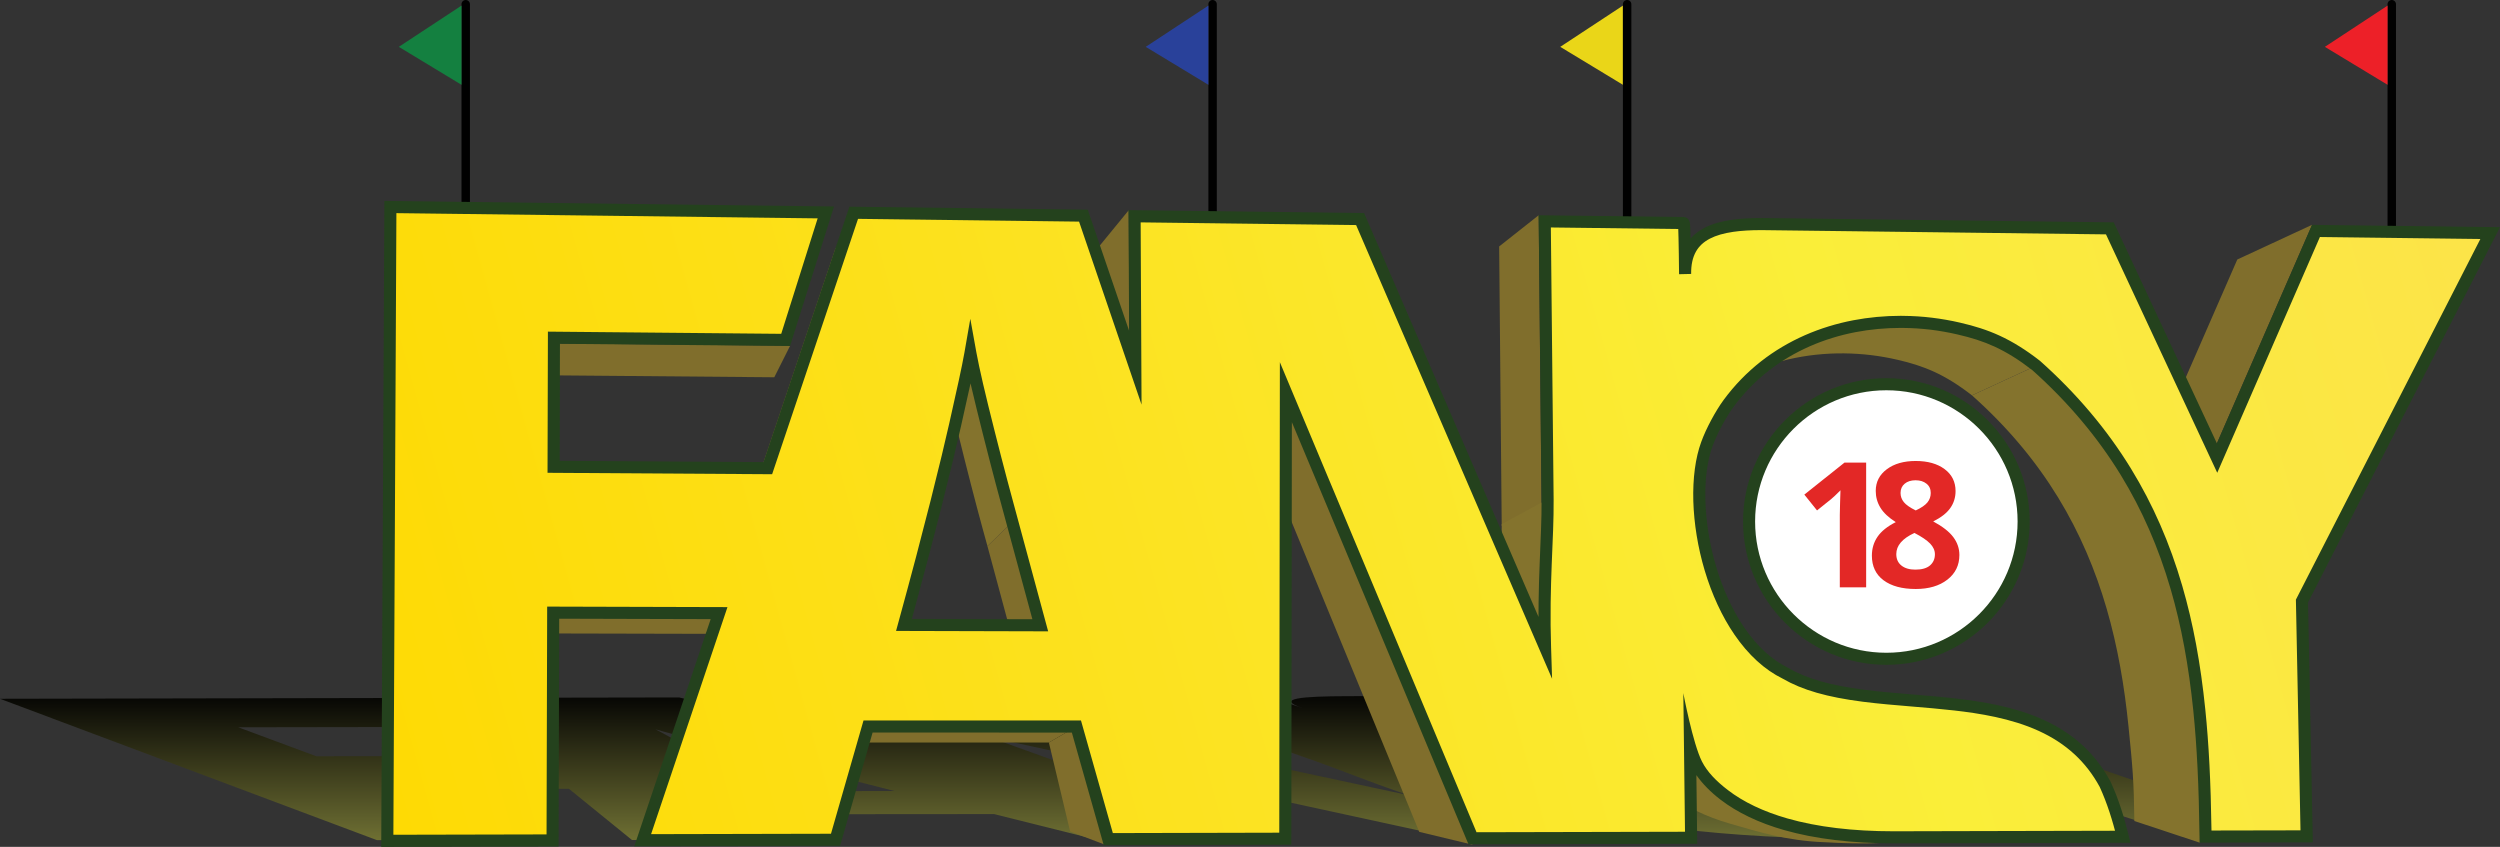 <?xml version="1.0" encoding="utf-8"?>
<!-- Generator: Adobe Illustrator 16.0.0, SVG Export Plug-In . SVG Version: 6.00 Build 0)  -->
<!DOCTYPE svg PUBLIC "-//W3C//DTD SVG 1.1//EN" "http://www.w3.org/Graphics/SVG/1.1/DTD/svg11.dtd">
<svg version="1.1" id="Layer_1" xmlns="http://www.w3.org/2000/svg" xmlns:xlink="http://www.w3.org/1999/xlink" x="0px" y="0px"
	 width="299.609px" height="101.491px" viewBox="0 0 299.609 101.491" enable-background="new 0 0 299.609 101.491"
	 xml:space="preserve">
<rect x="0" y="0" width="299.609" height="101.491" fill="#333333" stroke="none"/>
<g>
	<g>
		<polygon fill="#EAD618" points="194.496,0.672 186.986,5.614 194.496,10.162 		"/>
		<g>
			<linearGradient id="SVGID_1_" gradientUnits="userSpaceOnUse" x1="194.496" y1="14.143" x2="194.496" y2="14.143">
				<stop  offset="0" style="stop-color:#FED900"/>
				<stop  offset="0.289" style="stop-color:#FED821"/>
				<stop  offset="0.843" style="stop-color:#FFD652"/>
				<stop  offset="1" style="stop-color:#FFD55E"/>
			</linearGradient>
			<line fill="url(#SVGID_1_)" x1="194.496" y1="0.504" x2="194.496" y2="27.782"/>
			<path fill="#010101" d="M195.002,28.284c-0.279,0-0.507-0.223-0.507-0.502V0.504c0-0.278,0.228-0.504,0.507-0.504
				s0.504,0.226,0.504,0.504v27.278C195.506,28.062,195.282,28.284,195.002,28.284z"/>
		</g>
	</g>
	<g>
		<g>
			<linearGradient id="SVGID_2_" gradientUnits="userSpaceOnUse" x1="144.817" y1="14.143" x2="144.817" y2="14.143">
				<stop  offset="0" style="stop-color:#FED900"/>
				<stop  offset="0.289" style="stop-color:#FED821"/>
				<stop  offset="0.843" style="stop-color:#FFD652"/>
				<stop  offset="1" style="stop-color:#FFD55E"/>
			</linearGradient>
			<line fill="url(#SVGID_2_)" x1="144.817" y1="0.504" x2="144.817" y2="27.782"/>
			<path fill="#010101" d="M145.321,28.284c-0.277,0-0.504-0.223-0.504-0.502V0.504c0-0.278,0.227-0.504,0.504-0.504
				c0.279,0,0.505,0.226,0.505,0.504v27.278C145.826,28.062,145.6,28.284,145.321,28.284z"/>
		</g>
		<polygon fill="#29419A" points="144.817,0.672 137.307,5.614 144.817,10.162 		"/>
	</g>
	<g>
		<g>
			<linearGradient id="SVGID_3_" gradientUnits="userSpaceOnUse" x1="55.307" y1="14.143" x2="55.307" y2="14.143">
				<stop  offset="0" style="stop-color:#FED900"/>
				<stop  offset="0.289" style="stop-color:#FED821"/>
				<stop  offset="0.843" style="stop-color:#FFD652"/>
				<stop  offset="1" style="stop-color:#FFD55E"/>
			</linearGradient>
			<line fill="url(#SVGID_3_)" x1="55.307" y1="0.504" x2="55.307" y2="27.782"/>
			<path fill="#010101" d="M55.815,28.284c-0.28,0-0.508-0.223-0.508-0.502V0.504C55.307,0.226,55.535,0,55.815,0
				c0.277,0,0.504,0.226,0.504,0.504v27.278C56.319,28.062,56.092,28.284,55.815,28.284z"/>
		</g>
		<polygon fill="#148040" points="55.307,0.672 47.797,5.614 55.307,10.162 		"/>
	</g>
	<g>
		<g>
			<linearGradient id="SVGID_4_" gradientUnits="userSpaceOnUse" x1="286.133" y1="14.143" x2="286.133" y2="14.143">
				<stop  offset="0" style="stop-color:#FED900"/>
				<stop  offset="0.289" style="stop-color:#FED821"/>
				<stop  offset="0.843" style="stop-color:#FFD652"/>
				<stop  offset="1" style="stop-color:#FFD55E"/>
			</linearGradient>
			<line fill="url(#SVGID_4_)" x1="286.133" y1="0.504" x2="286.133" y2="27.782"/>
			<path fill="#010101" d="M286.639,28.284c-0.28,0-0.506-0.223-0.506-0.502V0.504c0-0.278,0.226-0.504,0.506-0.504
				c0.277,0,0.504,0.226,0.504,0.504v27.278C287.143,28.062,286.917,28.284,286.639,28.284z"/>
		</g>
		<polygon fill="#ED2028" points="286.133,0.672 278.621,5.614 286.133,10.162 		"/>
	</g>
	<g>
		<g>
			<linearGradient id="SVGID_5_" gradientUnits="userSpaceOnUse" x1="138.268" y1="103.417" x2="138.268" y2="81.686">
				<stop  offset="0" style="stop-color:#808133"/>
				<stop  offset="0.159" style="stop-color:#6A6B31"/>
				<stop  offset="0.949" style="stop-color:#020202"/>
			</linearGradient>
			<path fill="url(#SVGID_5_)" d="M223.256,83.323l2.783-0.035l30.65,10.574l19.846,6.695l-13.794,0.007
				c-3.524-1.203-7.147-2.405-11.045-3.588c-3.892-1.181-8.056-2.34-12.673-3.468c-4.609-1.124-9.672-2.218-15.364-3.261
				c-5.685-1.043-11.999-2.037-19.125-2.97c-1.278-0.151-2.442-0.282-3.522-0.392c-1.08-0.112-2.078-0.203-3.037-0.28
				c-0.957-0.079-1.87-0.144-2.779-0.198c-0.906-0.054-1.811-0.099-2.748-0.141c-0.609-0.027-1.213-0.053-1.812-0.073
				c-0.602-0.018-1.195-0.038-1.783-0.05s-1.168-0.021-1.74-0.031c-0.57-0.006-1.137-0.008-1.691-0.008
				c-1.92,0.002-3.73,0.051-5.369,0.143c-1.64,0.097-3.109,0.236-4.351,0.429c-1.247,0.192-2.263,0.437-2.997,0.731
				c-0.736,0.297-1.189,0.646-1.299,1.055c-0.021,0.076-0.02,0.162,0.002,0.258c0.021,0.092,0.062,0.189,0.119,0.293
				c0.058,0.102,0.133,0.204,0.22,0.305c0.091,0.102,0.192,0.199,0.31,0.289c0.551,0.434,1.82,0.988,3.595,1.59
				c1.776,0.604,4.055,1.254,6.627,1.884c2.575,0.628,5.439,1.233,8.383,1.745c2.942,0.51,5.961,0.924,8.836,1.172
				c3.591,0.352,7.285,0.516,11.063,0.617c3.776,0.1,7.632,0.137,11.559,0.232c3.922,0.096,7.917,0.248,11.98,0.58
				c4.062,0.333,8.196,0.848,12.402,1.662c0.575,0.119,1.139,0.242,1.688,0.362c0.547,0.126,1.084,0.247,1.607,0.37
				c0.527,0.124,1.041,0.248,1.549,0.372c0.504,0.125,1.004,0.248,1.494,0.376c-0.266,0-1.732,0.002-3.875,0.002
				c-2.145,0.002-4.968,0.002-7.941,0.006c-2.975,0-6.102,0.004-8.854,0.004c-2.751,0.002-5.122,0.004-6.58,0.004
				c-5.477,0.002-10.166-0.144-14.119-0.364c-3.955-0.222-7.17-0.521-9.713-0.822c-2.541-0.301-4.412-0.607-5.672-0.846
				c-1.262-0.24-1.918-0.412-2.037-0.442l7.146,2.488l-26.153,0.014L118.507,88.33l34.13,12.298l-17.668,0.007l-3.511,0.006
				l-12.317-3.08l-24.85,0.02l4.526,3.074l-23.077,0.014l-7.555-6.137l-19.721,0.021l16.492,6.12l-19.778,0.013L0,83.744
				l51.133-0.102l4.742,3.475l-27.316,0.045l9.348,3.471l25.35-0.035l-8.85-6.965l26.982-0.049l17.582,4.138L87.403,83.57
				l26.498-0.049l54.936,11.787c-1.295-0.44-2.457-0.85-3.514-1.233s-2.014-0.745-2.902-1.081c-0.889-0.335-1.712-0.652-2.5-0.947
				c-0.79-0.297-1.55-0.578-2.31-0.844l-22.009-7.721l16.339-0.029c0.022,0,0.155,0.039,0.373,0.111
				c0.218,0.068,0.526,0.174,0.899,0.301c0.375,0.133,0.817,0.283,1.311,0.455c0.49,0.171,1.027,0.356,1.595,0.557
				c-0.833-0.292-1.263-0.525-1.35-0.715c-0.089-0.189,0.163-0.33,0.702-0.438c0.535-0.109,1.354-0.178,2.395-0.225
				c1.041-0.044,2.303-0.062,3.727-0.066c1.941-0.002,4.096-0.005,6.246-0.01c2.146-0.004,4.289-0.007,6.203-0.012
				c1.913-0.002,3.603-0.006,4.852-0.006c1.244-0.003,2.051-0.004,2.197-0.004l19.889-0.034l1.073-0.003l31.222,6.457
				L223.256,83.323z M90.996,94.813l16.211-0.017l-11.08-2.814c-0.628-0.16-1.295-0.326-2.003-0.508
				c-0.709-0.178-1.458-0.369-2.248-0.571c-0.79-0.202-1.622-0.417-2.499-0.64c-0.874-0.227-1.795-0.467-2.761-0.715
				c-0.966-0.252-1.858-0.484-2.677-0.699c-0.819-0.213-1.562-0.41-2.233-0.586c-0.672-0.18-1.269-0.339-1.795-0.483
				c-0.526-0.144-0.98-0.269-1.365-0.377c0.198,0.101,0.421,0.216,0.663,0.347c0.243,0.129,0.511,0.273,0.804,0.434
				c0.294,0.165,0.612,0.344,0.961,0.537c0.348,0.199,0.729,0.41,1.139,0.642c0.408,0.233,0.914,0.526,1.508,0.872
				c0.593,0.352,1.274,0.758,2.029,1.217c0.757,0.459,1.585,0.97,2.481,1.531C89.026,93.547,89.985,94.158,90.996,94.813"/>
		</g>
		<g>
			<g enable-background="new    ">
				<g>
					<polygon fill="#806E2C" points="265.231,54.166 256.69,57.28 268.127,31.099 277.084,26.943 					"/>
				</g>
				<g enable-background="new    ">
					<path fill="#84732D" d="M263.606,100.983l-7.816-2.59c-0.059-4.893-0.223-6.553-0.705-11.35
						c-0.482-4.792-1.283-9.515-2.618-14.105c-1.335-4.587-3.202-9.046-5.819-13.323c-2.616-4.274-5.987-8.375-10.322-12.235
						l7.718-3.562c4.511,4.026,8.015,8.288,10.739,12.738c2.723,4.451,4.666,9.092,6.059,13.867
						c1.391,4.776,2.227,9.689,2.732,14.674c0.51,4.996,0.683,10.068,0.748,15.16"/>
				</g>
				<g enable-background="new    ">
					<defs>
						<path id="SVGID_6_" enable-background="new    " d="M207.977,45.495l6.599-3.656c1.035-0.573,2.106-1.068,3.204-1.484
							c1.098-0.415,2.22-0.757,3.359-1.026c1.141-0.266,2.295-0.459,3.459-0.585c1.16-0.124,2.328-0.178,3.492-0.168
							c0.562,0.005,1.127,0.027,1.688,0.063c0.559,0.039,1.117,0.091,1.673,0.154c0.557,0.07,1.108,0.15,1.655,0.251
							c0.549,0.091,1.092,0.202,1.629,0.327c0.828,0.192,1.607,0.399,2.37,0.645s1.501,0.532,2.247,0.873
							c0.741,0.34,1.488,0.74,2.264,1.225c0.773,0.48,1.575,1.042,2.427,1.705l-7.718,3.562c-0.822-0.64-1.592-1.177-2.336-1.64
							c-0.746-0.462-1.464-0.85-2.178-1.178c-0.717-0.327-1.429-0.599-2.16-0.836c-0.732-0.234-1.484-0.434-2.282-0.617
							c-0.517-0.119-1.037-0.226-1.565-0.318c-0.525-0.094-1.06-0.172-1.591-0.235c-0.534-0.063-1.071-0.115-1.61-0.147
							c-0.541-0.034-1.082-0.056-1.625-0.062c-1.119-0.007-2.244,0.045-3.36,0.166c-1.118,0.119-2.229,0.309-3.327,0.565
							c-1.096,0.257-2.178,0.586-3.232,0.989C210,44.467,208.971,44.943,207.977,45.495z"/>
					</defs>
					<clipPath id="SVGID_7_">
						<use xlink:href="#SVGID_6_"  overflow="visible"/>
					</clipPath>
					<g clip-path="url(#SVGID_7_)" enable-background="new    ">
						<path fill="#84732D" d="M244.042,43.818l-7.718,3.562c-0.822-0.64-1.592-1.177-2.336-1.64
							c-0.746-0.462-1.464-0.85-2.178-1.178c-0.717-0.327-1.429-0.599-2.16-0.836c-0.732-0.234-1.484-0.434-2.282-0.617
							c-0.517-0.119-1.037-0.226-1.565-0.318c-0.525-0.094-1.06-0.172-1.591-0.235c-0.534-0.063-1.071-0.115-1.61-0.147
							c-0.541-0.034-1.082-0.056-1.625-0.062c-1.119-0.007-2.244,0.045-3.36,0.166c-1.118,0.119-2.229,0.309-3.327,0.565
							c-1.096,0.257-2.178,0.586-3.232,0.989c-1.057,0.4-2.086,0.876-3.08,1.427l6.599-3.656c1.035-0.573,2.106-1.068,3.204-1.484
							c1.098-0.415,2.22-0.757,3.359-1.026c1.141-0.266,2.295-0.459,3.459-0.585c1.16-0.124,2.328-0.178,3.492-0.168
							c0.562,0.005,1.127,0.027,1.688,0.063c0.559,0.039,1.117,0.091,1.673,0.154c0.557,0.07,1.108,0.15,1.655,0.251
							c0.549,0.091,1.092,0.202,1.629,0.327c0.828,0.192,1.607,0.399,2.37,0.645s1.501,0.532,2.247,0.873
							c0.741,0.34,1.488,0.74,2.264,1.225C242.389,42.594,243.191,43.156,244.042,43.818"/>
					</g>
				</g>
				<g enable-background="new    ">
					<defs>
						<path id="SVGID_8_" enable-background="new    " d="M197.838,32.478c0.091-0.061,0.209-0.141,0.299-0.2
							c0.912-0.619,1.824-1.237,2.733-1.853c1.052-0.713,2.106-1.426,3.157-2.141c-0.336,0.228-0.637,0.49-0.897,0.791
							c-0.262,0.297-0.479,0.632-0.657,1.008s-0.312,0.792-0.4,1.252c-0.086,0.459-0.129,0.965-0.122,1.515l-6.114,4.018
							c-0.005-0.535,0.037-1.02,0.121-1.461c0.084-0.439,0.213-0.84,0.385-1.2c0.17-0.362,0.383-0.685,0.632-0.971
							C197.223,32.95,197.514,32.7,197.838,32.478z"/>
					</defs>
					<clipPath id="SVGID_9_">
						<use xlink:href="#SVGID_8_"  overflow="visible"/>
					</clipPath>
					<g clip-path="url(#SVGID_9_)" enable-background="new    ">
						<path fill="#84732D" d="M201.951,32.851l-6.114,4.018c-0.005-0.535,0.037-1.02,0.121-1.461c0.084-0.439,0.213-0.84,0.385-1.2
							c0.17-0.362,0.383-0.685,0.632-0.971c0.249-0.287,0.54-0.537,0.864-0.759l6.189-4.193c-0.336,0.228-0.637,0.49-0.897,0.791
							c-0.262,0.297-0.479,0.632-0.657,1.008s-0.312,0.792-0.4,1.252C201.987,31.795,201.944,32.301,201.951,32.851"/>
					</g>
				</g>
				<g enable-background="new    ">
					<path fill="#84732D" d="M225.92,100.983l1.426-0.422c0,0-9.762-0.19-13.088-1.14c-3.33-0.955-5.705-2.234-7.395-3.532
						c-1.691-1.3-2.697-2.618-3.287-3.641c-0.59-1.027-0.764-1.761-0.795-1.894l-6.372-0.314c0.03,0.127,0.198,0.834,0.763,1.817
						c0.566,0.985,1.531,2.251,3.157,3.496c1.625,1.248,3.909,2.478,7.11,3.39c3.197,0.916,6.662,2.016,11.123,2.188
						C223.812,101.231,225.92,100.983,225.92,100.983"/>
				</g>
				<g>
					<polygon fill="#806E2C" points="184.744,60.584 179.971,63.027 179.665,29.535 184.397,25.796 					"/>
				</g>
				<g enable-background="new    ">
					<defs>
						<path id="SVGID_10_" enable-background="new    " d="M185.16,77.567l-5.493,2.272c-0.058-1.824-0.064-3.523-0.041-5.118
							c0.018-1.589,0.067-3.077,0.125-4.473c0.055-1.396,0.115-2.699,0.158-3.936c0.045-1.232,0.074-2.392,0.062-3.497l5.496-2.972
							c0.014,1.153-0.017,2.363-0.061,3.644c-0.047,1.286-0.108,2.646-0.166,4.097c-0.057,1.452-0.107,2.999-0.127,4.655
							C185.091,73.898,185.1,75.668,185.16,77.567z"/>
					</defs>
					<clipPath id="SVGID_11_">
						<use xlink:href="#SVGID_10_"  overflow="visible"/>
					</clipPath>
					<g clip-path="url(#SVGID_11_)" enable-background="new    ">
						<path fill="#84732D" d="M185.16,77.567l-5.493,2.272c-0.058-1.824-0.064-3.523-0.041-5.118
							c0.018-1.589,0.067-3.077,0.125-4.473c0.055-1.396,0.115-2.699,0.158-3.936c0.045-1.232,0.074-2.392,0.062-3.497l5.496-2.972
							c0.014,1.153-0.017,2.363-0.061,3.644c-0.047,1.286-0.108,2.646-0.166,4.097c-0.057,1.452-0.107,2.999-0.127,4.655
							C185.091,73.898,185.1,75.668,185.16,77.567"/>
					</g>
				</g>
				<g>
					<polygon fill="#806E2C" points="176.471,101.231 170.087,99.694 149.832,50.492 154.104,46.999 					"/>
				</g>
				<g>
					<polygon fill="#806E2C" points="135.36,43.348 131.798,46.974 131.719,29.534 135.27,25.194 					"/>
				</g>
				<g enable-background="new    ">
					<defs>
						<path id="SVGID_12_" enable-background="new    " d="M121.325,62.549l-2.986,2.898c-0.186-0.669-0.384-1.379-0.59-2.139
							c-0.206-0.762-0.423-1.568-0.65-2.42c-0.228-0.857-0.463-1.76-0.709-2.716c-0.248-0.956-0.504-1.961-0.771-3.024
							c-0.269-1.06-0.513-2.046-0.735-2.951c-0.224-0.91-0.42-1.738-0.597-2.495c-0.173-0.752-0.326-1.433-0.455-2.04
							c-0.128-0.605-0.234-1.137-0.318-1.6l2.783-3.704c0.086,0.478,0.197,1.035,0.332,1.667c0.135,0.628,0.291,1.336,0.475,2.125
							c0.182,0.786,0.389,1.651,0.621,2.595c0.229,0.946,0.487,1.967,0.768,3.074c0.277,1.105,0.543,2.157,0.801,3.151
							c0.258,0.996,0.504,1.939,0.74,2.826c0.236,0.893,0.463,1.732,0.678,2.521C120.928,61.109,121.131,61.854,121.325,62.549z"/>
					</defs>
					<clipPath id="SVGID_13_">
						<use xlink:href="#SVGID_12_"  overflow="visible"/>
					</clipPath>
					<g clip-path="url(#SVGID_13_)" enable-background="new    ">
						<path fill="#84732D" d="M121.325,62.549l-2.986,2.898c-0.186-0.669-0.384-1.379-0.59-2.139
							c-0.206-0.762-0.423-1.568-0.65-2.42c-0.228-0.857-0.463-1.76-0.709-2.716c-0.248-0.956-0.504-1.961-0.771-3.024
							c-0.269-1.06-0.513-2.046-0.735-2.951c-0.224-0.91-0.42-1.738-0.597-2.495c-0.173-0.752-0.326-1.433-0.455-2.04
							c-0.128-0.605-0.234-1.137-0.318-1.6l2.783-3.704c0.086,0.478,0.197,1.035,0.332,1.667c0.135,0.628,0.291,1.336,0.475,2.125
							c0.182,0.786,0.389,1.651,0.621,2.595c0.229,0.946,0.487,1.967,0.768,3.074c0.277,1.105,0.543,2.157,0.801,3.151
							c0.258,0.996,0.504,1.939,0.74,2.826c0.236,0.893,0.463,1.732,0.678,2.521C120.928,61.109,121.131,61.854,121.325,62.549"/>
					</g>
				</g>
				<g>
					<polygon fill="#806E2C" points="124.67,74.938 121.544,77.341 118.338,65.447 121.325,62.549 					"/>
				</g>
				<g>
					<polygon fill="#806E2C" points="132.557,101.283 128.248,99.643 125.701,88.986 129.002,87.07 					"/>
				</g>
				<g>
					<polygon fill="#806E2C" points="92.014,56.107 90.196,59.281 100.087,29.885 102.312,25.5 					"/>
				</g>
				<g>
					<polygon fill="#806E2C" points="129.002,87.07 125.701,88.986 101.725,88.986 104.032,87.062 					"/>
				</g>
				<g>
					<polygon fill="#806E2C" points="94.696,41.428 92.793,45.214 66.141,44.981 66.928,41.167 					"/>
				</g>
				<g>
					<polygon fill="#806E2C" points="86.178,73.479 84.587,75.96 65.51,75.914 66.295,73.424 					"/>
				</g>
				<g>
					<g>
						<linearGradient id="SVGID_14_" gradientUnits="userSpaceOnUse" x1="33.77" y1="98.074" x2="400.663" y2="-3.961">
							<stop  offset="0" style="stop-color:#FED900"/>
							<stop  offset="0.275" style="stop-color:#FCE220"/>
							<stop  offset="0.509" style="stop-color:#FAEE39"/>
							<stop  offset="1" style="stop-color:#FFD55E"/>
						</linearGradient>
						<path fill="url(#SVGID_14_)" d="M277.555,27.672l20.879,0.26l-22.556,44.096l0.563,28.202l-12.121,0.028
							c-0.065-5.092-0.238-10.164-0.748-15.16c-0.506-4.984-1.342-9.897-2.732-14.674c-1.393-4.775-3.336-9.416-6.059-13.867
							c-2.725-4.45-6.229-8.712-10.739-12.738c-0.852-0.662-1.653-1.225-2.427-1.705c-0.775-0.485-1.522-0.885-2.264-1.225
							c-0.746-0.341-1.484-0.627-2.247-0.873s-1.542-0.453-2.37-0.645c-0.537-0.125-1.08-0.236-1.629-0.327
							c-0.547-0.101-1.099-0.182-1.655-0.251c-0.556-0.063-1.114-0.116-1.673-0.154c-0.561-0.036-1.125-0.058-1.688-0.063
							c-1.955-0.018-3.92,0.147-5.848,0.518c-1.93,0.372-3.824,0.947-5.632,1.739c-1.81,0.793-3.531,1.805-5.12,3.051
							c-1.591,1.242-3.046,2.719-4.318,4.447c-0.241,0.324-0.49,0.7-0.734,1.095c-0.245,0.398-0.49,0.823-0.721,1.257
							c-0.232,0.431-0.451,0.871-0.646,1.298c-0.195,0.429-0.37,0.843-0.508,1.227c-0.68,1.858-0.977,4.233-0.904,6.823
							c0.076,2.588,0.52,5.391,1.323,8.096c0.803,2.701,1.966,5.311,3.473,7.51c1.507,2.2,3.36,3.987,5.541,5.062
							c2.61,1.513,5.848,2.233,9.353,2.681c3.499,0.448,7.262,0.624,10.931,1.044c3.663,0.42,7.233,1.086,10.353,2.512
							c3.119,1.427,5.791,3.611,7.667,7.076c0.232,0.51,0.445,1.023,0.647,1.537c0.2,0.519,0.384,1.039,0.557,1.561
							c0.17,0.525,0.332,1.053,0.482,1.58c0.146,0.528,0.287,1.059,0.418,1.592c-0.267,0.002-1.737,0.004-3.883,0.01
							c-2.149,0.005-4.976,0.012-7.954,0.021c-2.981,0.006-6.116,0.012-8.868,0.02c-2.758,0.004-5.132,0.009-6.592,0.014
							c-5.488,0.013-9.763-0.611-13.088-1.561c-3.33-0.953-5.705-2.232-7.395-3.533c-1.691-1.297-2.697-2.617-3.287-3.639
							c-0.591-1.025-0.764-1.762-0.795-1.896l0.129,10.686l-26.199,0.061l-22.367-53.464l-0.069,53.519l-17.698,0.04l-3.516,0.007
							l-3.818-13.494l-24.971-0.009l-3.898,13.579l-23.115,0.054l9.16-27.216l-19.883-0.055l-0.074,27.297l-19.807,0.043
							l0.371-75.953l52.188,0.646l-4.82,15.278l-27.768-0.262l-0.041,15.467l25.67,0.168L102.312,25.5l27.526,0.341l6.225,18.231
							l-0.09-18.156l27.024,0.336l22.162,51.315c-0.06-1.899-0.068-3.669-0.046-5.327c0.02-1.656,0.07-3.203,0.127-4.655
							c0.058-1.451,0.119-2.811,0.166-4.097c0.044-1.28,0.074-2.49,0.061-3.644l-0.34-33.318l16.655,0.207
							c0.022,0.002,0.044,0.171,0.062,0.479c0.018,0.307,0.031,0.753,0.041,1.306c0.015,0.553,0.023,1.211,0.037,1.946
							c0.01,0.731,0.02,1.539,0.028,2.388c-0.015-1.245,0.22-2.25,0.668-3.054c0.452-0.798,1.118-1.4,1.968-1.842
							c0.85-0.443,1.883-0.726,3.066-0.894c1.184-0.17,2.516-0.221,3.968-0.208c1.981,0.027,4.177,0.055,6.368,0.083
							c2.187,0.024,4.369,0.053,6.32,0.076c1.951,0.024,3.674,0.046,4.943,0.06c1.27,0.018,2.093,0.026,2.24,0.027l20.269,0.252
							l1.093,0.014l12.85,27.528L277.555,27.672z M108.333,74.893l16.337,0.045l-3.346-12.389c-0.193-0.695-0.396-1.439-0.613-2.23
							c-0.214-0.789-0.441-1.629-0.678-2.521c-0.236-0.887-0.482-1.83-0.74-2.826c-0.258-0.994-0.523-2.046-0.801-3.151
							c-0.28-1.106-0.538-2.128-0.768-3.074c-0.232-0.944-0.439-1.81-0.621-2.595c-0.184-0.788-0.34-1.496-0.475-2.125
							c-0.135-0.633-0.246-1.19-0.332-1.667c-0.078,0.442-0.174,0.946-0.289,1.517c-0.117,0.567-0.251,1.206-0.404,1.917
							c-0.153,0.708-0.326,1.49-0.518,2.35c-0.191,0.858-0.4,1.796-0.632,2.811c-0.229,1.017-0.526,2.296-0.896,3.829
							c-0.369,1.531-0.807,3.314-1.316,5.329c-0.51,2.017-1.09,4.267-1.74,6.735S109.127,72.004,108.333,74.893"/>
						<path fill="#24421D" d="M45.688,101.491l0.377-77.413l53.89,0.667l-5.272,16.718l-27.576-0.259l-0.035,14.019l24.425,0.157
							l10.298-30.61l28.566,0.354l4.957,14.522l-0.071-14.463l28.231,0.348l20.902,48.399c-0.001-0.56,0.003-1.126,0.01-1.699
							c0.021-1.664,0.072-3.216,0.129-4.675l0.164-4.094c0.046-1.269,0.074-2.469,0.062-3.607l-0.347-34.06l17.396,0.212
							c0.714,0.084,0.749,0.686,0.774,1.164c0.018,0.313,0.031,0.771,0.043,1.331c0,0.023,0,0.042,0.002,0.068
							c0.441-0.498,0.992-0.92,1.639-1.257c0.891-0.464,1.97-0.782,3.301-0.971c1.016-0.143,2.178-0.214,3.555-0.214l20.396,0.249
							l21.817,0.269l12.361,26.488l11.404-26.19l22.524,0.281l-23.005,44.97l0.575,28.757l-13.573,0.032l-0.008-0.716
							c-0.08-6.157-0.309-10.812-0.744-15.096c-0.551-5.412-1.436-10.171-2.708-14.548c-1.468-5.031-3.425-9.511-5.982-13.69
							c-2.79-4.555-6.356-8.787-10.603-12.574c-0.791-0.614-1.565-1.157-2.329-1.633c-0.741-0.459-1.456-0.847-2.184-1.183
							c-0.688-0.317-1.399-0.591-2.165-0.841c-0.695-0.222-1.451-0.427-2.311-0.625c-0.527-0.123-1.055-0.232-1.59-0.325
							c-0.537-0.094-1.076-0.177-1.617-0.244c-0.543-0.063-1.088-0.11-1.637-0.149c-0.547-0.035-1.096-0.055-1.647-0.06
							l-0.283-0.003c-1.844,0-3.669,0.173-5.42,0.507c-1.916,0.369-3.758,0.937-5.476,1.693c-1.799,0.789-3.469,1.783-4.965,2.954
							c-1.58,1.236-2.987,2.688-4.184,4.311c-0.229,0.31-0.469,0.666-0.699,1.044c-0.238,0.386-0.476,0.798-0.701,1.219
							c-0.225,0.418-0.436,0.846-0.625,1.262c-0.187,0.408-0.352,0.803-0.486,1.171c-0.635,1.738-0.934,4.003-0.859,6.554
							c0.074,2.582,0.521,5.317,1.291,7.908c0.818,2.75,1.985,5.279,3.379,7.311c1.531,2.234,3.303,3.855,5.264,4.82
							c2.228,1.292,5.027,2.089,9.121,2.613c1.861,0.24,3.763,0.396,5.773,0.562c1.715,0.144,3.443,0.285,5.15,0.482
							c3.07,0.351,7.047,0.962,10.57,2.571c3.579,1.632,6.196,4.052,8.002,7.39c0.262,0.566,0.48,1.092,0.687,1.619
							c0.204,0.532,0.393,1.062,0.569,1.599c0.175,0.53,0.338,1.067,0.49,1.608c0.149,0.536,0.294,1.074,0.426,1.615l0.22,0.891
							l-28.384,0.068c-5.02,0-9.435-0.537-13.123-1.59c-3.05-0.871-5.62-2.103-7.637-3.654c-1.16-0.89-2.127-1.869-2.881-2.931
							l0.102,8.229l-27.41,0.067l-21.17-50.598l-0.065,50.644l-22.483,0.055l-3.819-13.495l-23.879-0.009l-3.897,13.575
							l-24.666,0.058L85.17,74.2l-18.154-0.052l-0.072,27.294L45.688,101.491z M47.506,25.544l-0.363,74.496L65.5,99.998
							l0.075-27.301l21.607,0.062l-9.154,27.209l21.559-0.049l3.9-13.579l26.062,0.007l3.818,13.493l19.945-0.048l0.072-56.386
							l23.568,56.332l24.984-0.058l-0.2-16.609c0,0,1.13,6.007,2.227,8.182c0.646,1.28,1.76,2.395,3.101,3.424
							c1.873,1.44,4.279,2.59,7.152,3.411c3.56,1.019,7.84,1.536,12.725,1.536l26.53-0.063c-0.062-0.227-0.122-0.451-0.186-0.676
							c-0.146-0.518-0.303-1.035-0.472-1.548c-0.168-0.511-0.349-1.021-0.545-1.526c-0.194-0.505-0.403-1.001-0.631-1.501
							c-1.63-3.007-4.025-5.217-7.31-6.716c-3.337-1.525-7.17-2.111-10.132-2.449c-1.695-0.193-3.406-0.336-5.104-0.476
							c-1.939-0.16-3.944-0.327-5.837-0.569c-4.296-0.551-7.264-1.405-9.625-2.775c-2.141-1.051-4.1-2.833-5.773-5.279
							c-1.476-2.151-2.71-4.819-3.571-7.715c-0.806-2.711-1.272-5.573-1.353-8.277c-0.076-2.736,0.252-5.189,0.95-7.093
							c0.144-0.397,0.325-0.832,0.526-1.278c0.204-0.441,0.43-0.896,0.669-1.341c0.237-0.446,0.489-0.881,0.741-1.292
							c0.255-0.42,0.518-0.806,0.768-1.146c1.277-1.73,2.775-3.274,4.456-4.593c1.593-1.247,3.365-2.301,5.276-3.142
							c1.816-0.797,3.764-1.397,5.784-1.786c1.843-0.351,3.757-0.533,5.693-0.533l0.298,0.005c0.576,0.004,1.154,0.026,1.729,0.062
							c0.574,0.037,1.145,0.09,1.715,0.159c0.568,0.066,1.133,0.154,1.693,0.252c0.561,0.097,1.115,0.212,1.666,0.34
							c0.9,0.208,1.694,0.422,2.428,0.661c0.823,0.265,1.583,0.561,2.326,0.903c0.783,0.361,1.548,0.774,2.343,1.268
							c0.81,0.502,1.622,1.073,2.491,1.75c4.391,3.911,8.048,8.253,10.911,12.931c2.626,4.291,4.634,8.885,6.137,14.038
							c1.3,4.465,2.2,9.305,2.759,14.808c0.424,4.16,0.653,8.658,0.741,14.506l10.667-0.022l-0.551-27.647l22.107-43.221
							l-19.23-0.238l-12.303,28.254l-13.334-28.571l-41.285-0.51c-1.308,0-2.404,0.067-3.351,0.201
							c-1.167,0.167-2.094,0.436-2.835,0.821c-0.756,0.395-1.303,0.902-1.67,1.555c-0.398,0.712-0.589,1.587-0.574,2.671v0.003l0,0
							l-1.449,0.034l0,0v-0.012l-0.029-2.378c-0.012-0.729-0.021-1.386-0.036-1.935c-0.007-0.438-0.019-0.806-0.031-1.091
							L185.86,27.26l0.332,32.58c0.01,1.161-0.017,2.381-0.062,3.672l-0.166,4.1c-0.056,1.449-0.105,2.988-0.128,4.641
							c-0.022,1.801-0.009,3.533,0.05,5.293l0.121,3.801L162.52,26.971L136.7,26.65l0.107,21.844l-7.488-21.934l-26.489-0.332
							L92.534,56.833l-26.916-0.171l0.046-16.919l27.961,0.263l4.366-13.837L47.506,25.544z M125.615,75.662l-18.229-0.049
							l0.25-0.912c0.794-2.888,1.516-5.573,2.168-8.041c0.648-2.465,1.229-4.714,1.738-6.727s0.945-3.793,1.314-5.32
							c0.369-1.529,0.666-2.808,0.894-3.818l1.147-5.159c0.152-0.705,0.285-1.337,0.401-1.908c0.113-0.562,0.211-1.057,0.286-1.492
							l0.702-4.029l0.725,4.025c0.084,0.468,0.194,1.018,0.328,1.643c0.131,0.625,0.289,1.327,0.471,2.111
							c0.182,0.784,0.39,1.646,0.618,2.588c0.232,0.941,0.488,1.965,0.766,3.071c0.278,1.103,0.545,2.151,0.801,3.144
							c0.258,0.995,0.503,1.937,0.739,2.824c0.236,0.891,0.463,1.728,0.677,2.518L125.615,75.662z M109.282,74.172l14.443,0.039
							l-3.711-13.699c-0.217-0.793-0.443-1.636-0.68-2.525c-0.236-0.894-0.484-1.836-0.741-2.835
							c-0.257-0.997-0.526-2.046-0.804-3.153c-0.279-1.105-0.537-2.135-0.767-3.08c-0.233-0.95-0.442-1.817-0.623-2.604
							c-0.029-0.127-0.059-0.252-0.085-0.372h-0.001l-1.151,5.171c-0.229,1.017-0.528,2.302-0.898,3.837
							c-0.368,1.535-0.81,3.319-1.319,5.334c-0.51,2.021-1.09,4.275-1.743,6.744C110.618,69.238,109.979,71.621,109.282,74.172z"/>
					</g>
				</g>
				<g>
					<circle fill="#FFFFFF" cx="226.069" cy="62.5" r="16.451"/>
					<path fill="#24421D" d="M226.067,79.674c-9.469,0-17.174-7.703-17.174-17.174c0-9.473,7.705-17.176,17.174-17.176
						c9.473,0,17.177,7.703,17.177,17.176C243.244,71.971,235.54,79.674,226.067,79.674z M226.067,46.771
						c-8.672,0-15.729,7.058-15.729,15.729s7.057,15.729,15.729,15.729c8.674,0,15.729-7.057,15.729-15.729
						S234.741,46.771,226.067,46.771z"/>
				</g>
				<g>
					<g>
						<path fill="#E32826" d="M223.647,70.385h-3.158v-8.649l0.031-1.421l0.049-1.555c-0.522,0.524-0.887,0.869-1.092,1.032
							l-1.717,1.38l-1.522-1.898l4.813-3.834h2.596V70.385z"/>
						<path fill="#E32826" d="M229.588,55.246c1.432,0,2.584,0.322,3.461,0.975c0.875,0.651,1.312,1.529,1.312,2.633
							c0,0.762-0.213,1.442-0.635,2.039c-0.422,0.596-1.104,1.129-2.043,1.596c1.117,0.604,1.92,1.229,2.404,1.877
							c0.488,0.652,0.732,1.367,0.732,2.144c0,1.226-0.479,2.213-1.441,2.958c-0.96,0.746-2.225,1.119-3.791,1.119
							c-1.635,0-2.92-0.348-3.854-1.043s-1.4-1.681-1.4-2.954c0-0.851,0.227-1.608,0.682-2.271c0.451-0.656,1.178-1.24,2.181-1.746
							c-0.852-0.539-1.466-1.115-1.839-1.727c-0.376-0.611-0.562-1.284-0.562-2.014c0-1.07,0.442-1.936,1.328-2.597
							C227.008,55.572,228.165,55.246,229.588,55.246z M227.258,66.404c0,0.59,0.204,1.043,0.612,1.37
							c0.409,0.328,0.968,0.493,1.677,0.493c0.784,0,1.369-0.172,1.758-0.507c0.388-0.341,0.582-0.784,0.582-1.335
							c0-0.457-0.191-0.882-0.576-1.284c-0.384-0.397-1.012-0.823-1.877-1.271C227.983,64.539,227.258,65.382,227.258,66.404z
							 M229.567,57.557c-0.538,0-0.971,0.134-1.303,0.412c-0.33,0.275-0.496,0.645-0.496,1.106c0,0.411,0.133,0.778,0.394,1.101
							c0.263,0.324,0.737,0.656,1.427,0.996c0.668-0.312,1.135-0.635,1.4-0.96c0.264-0.327,0.398-0.703,0.398-1.137
							c0-0.469-0.17-0.84-0.511-1.11C230.535,57.69,230.1,57.557,229.567,57.557z"/>
					</g>
				</g>
			</g>
		</g>
	</g>
</g>
</svg>
